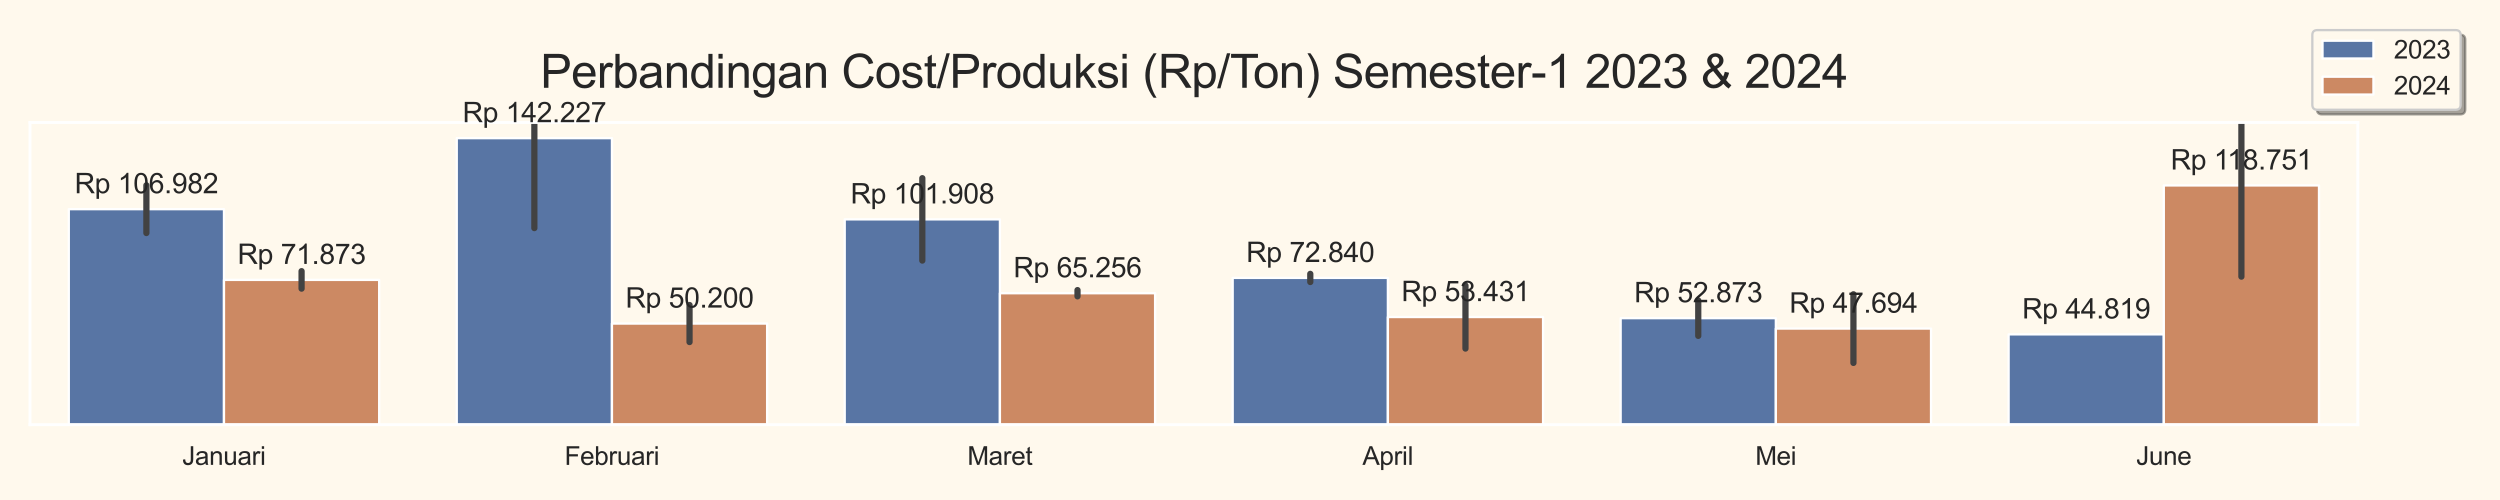 <?xml version="1.0" encoding="utf-8" standalone="no"?>
<!DOCTYPE svg PUBLIC "-//W3C//DTD SVG 1.1//EN"
  "http://www.w3.org/Graphics/SVG/1.1/DTD/svg11.dtd">
<svg xmlns:xlink="http://www.w3.org/1999/xlink" width="1080pt" height="216pt" viewBox="0 0 1080 216" xmlns="http://www.w3.org/2000/svg" version="1.1">
 <defs>
  <style type="text/css">*{stroke-linejoin: round; stroke-linecap: butt}</style>
 </defs>
 <g id="figure_1">
  <g id="patch_1">
   <path d="M 0 216 
L 1080 216 
L 1080 0 
L 0 0 
z
" style="fill: #fff9ed"/>
  </g>
  <g id="axes_1">
   <g id="patch_2">
    <path d="M 12.96 183.46 
L 1018.565 183.46 
L 1018.565 52.92 
L 12.96 52.92 
z
" style="fill: #fff9ed"/>
   </g>
   <g id="matplotlib.axis_1">
    <g id="xtick_1">
     <g id="text_1">
      <!-- Januari -->
      <g style="fill: #262626" transform="translate(78.723 200.834) scale(0.11 -0.11)">
       <defs>
        <path id="ArialMT-4a" d="M 184 1300 
L 731 1375 
Q 753 850 928 656 
Q 1103 463 1413 463 
Q 1641 463 1806 567 
Q 1972 672 2034 851 
Q 2097 1031 2097 1425 
L 2097 4581 
L 2703 4581 
L 2703 1459 
Q 2703 884 2564 568 
Q 2425 253 2123 87 
Q 1822 -78 1416 -78 
Q 813 -78 492 269 
Q 172 616 184 1300 
z
" transform="scale(0.016)"/>
        <path id="ArialMT-61" d="M 2588 409 
Q 2275 144 1986 34 
Q 1697 -75 1366 -75 
Q 819 -75 525 192 
Q 231 459 231 875 
Q 231 1119 342 1320 
Q 453 1522 633 1644 
Q 813 1766 1038 1828 
Q 1203 1872 1538 1913 
Q 2219 1994 2541 2106 
Q 2544 2222 2544 2253 
Q 2544 2597 2384 2738 
Q 2169 2928 1744 2928 
Q 1347 2928 1158 2789 
Q 969 2650 878 2297 
L 328 2372 
Q 403 2725 575 2942 
Q 747 3159 1072 3276 
Q 1397 3394 1825 3394 
Q 2250 3394 2515 3294 
Q 2781 3194 2906 3042 
Q 3031 2891 3081 2659 
Q 3109 2516 3109 2141 
L 3109 1391 
Q 3109 606 3145 398 
Q 3181 191 3288 0 
L 2700 0 
Q 2613 175 2588 409 
z
M 2541 1666 
Q 2234 1541 1622 1453 
Q 1275 1403 1131 1340 
Q 988 1278 909 1158 
Q 831 1038 831 891 
Q 831 666 1001 516 
Q 1172 366 1500 366 
Q 1825 366 2078 508 
Q 2331 650 2450 897 
Q 2541 1088 2541 1459 
L 2541 1666 
z
" transform="scale(0.016)"/>
        <path id="ArialMT-6e" d="M 422 0 
L 422 3319 
L 928 3319 
L 928 2847 
Q 1294 3394 1984 3394 
Q 2284 3394 2536 3286 
Q 2788 3178 2913 3003 
Q 3038 2828 3088 2588 
Q 3119 2431 3119 2041 
L 3119 0 
L 2556 0 
L 2556 2019 
Q 2556 2363 2490 2533 
Q 2425 2703 2258 2804 
Q 2091 2906 1866 2906 
Q 1506 2906 1245 2678 
Q 984 2450 984 1813 
L 984 0 
L 422 0 
z
" transform="scale(0.016)"/>
        <path id="ArialMT-75" d="M 2597 0 
L 2597 488 
Q 2209 -75 1544 -75 
Q 1250 -75 995 37 
Q 741 150 617 320 
Q 494 491 444 738 
Q 409 903 409 1263 
L 409 3319 
L 972 3319 
L 972 1478 
Q 972 1038 1006 884 
Q 1059 663 1231 536 
Q 1403 409 1656 409 
Q 1909 409 2131 539 
Q 2353 669 2445 892 
Q 2538 1116 2538 1541 
L 2538 3319 
L 3100 3319 
L 3100 0 
L 2597 0 
z
" transform="scale(0.016)"/>
        <path id="ArialMT-72" d="M 416 0 
L 416 3319 
L 922 3319 
L 922 2816 
Q 1116 3169 1280 3281 
Q 1444 3394 1641 3394 
Q 1925 3394 2219 3213 
L 2025 2691 
Q 1819 2813 1613 2813 
Q 1428 2813 1281 2702 
Q 1134 2591 1072 2394 
Q 978 2094 978 1738 
L 978 0 
L 416 0 
z
" transform="scale(0.016)"/>
        <path id="ArialMT-69" d="M 425 3934 
L 425 4581 
L 988 4581 
L 988 3934 
L 425 3934 
z
M 425 0 
L 425 3319 
L 988 3319 
L 988 0 
L 425 0 
z
" transform="scale(0.016)"/>
       </defs>
       <use xlink:href="#ArialMT-4a"/>
       <use xlink:href="#ArialMT-61" x="50"/>
       <use xlink:href="#ArialMT-6e" x="105.615"/>
       <use xlink:href="#ArialMT-75" x="161.23"/>
       <use xlink:href="#ArialMT-61" x="216.846"/>
       <use xlink:href="#ArialMT-72" x="272.461"/>
       <use xlink:href="#ArialMT-69" x="305.762"/>
      </g>
     </g>
    </g>
    <g id="xtick_2">
     <g id="text_2">
      <!-- Februari -->
      <g style="fill: #262626" transform="translate(243.883 200.834) scale(0.11 -0.11)">
       <defs>
        <path id="ArialMT-46" d="M 525 0 
L 525 4581 
L 3616 4581 
L 3616 4041 
L 1131 4041 
L 1131 2622 
L 3281 2622 
L 3281 2081 
L 1131 2081 
L 1131 0 
L 525 0 
z
" transform="scale(0.016)"/>
        <path id="ArialMT-65" d="M 2694 1069 
L 3275 997 
Q 3138 488 2766 206 
Q 2394 -75 1816 -75 
Q 1088 -75 661 373 
Q 234 822 234 1631 
Q 234 2469 665 2931 
Q 1097 3394 1784 3394 
Q 2450 3394 2872 2941 
Q 3294 2488 3294 1666 
Q 3294 1616 3291 1516 
L 816 1516 
Q 847 969 1125 678 
Q 1403 388 1819 388 
Q 2128 388 2347 550 
Q 2566 713 2694 1069 
z
M 847 1978 
L 2700 1978 
Q 2663 2397 2488 2606 
Q 2219 2931 1791 2931 
Q 1403 2931 1139 2672 
Q 875 2413 847 1978 
z
" transform="scale(0.016)"/>
        <path id="ArialMT-62" d="M 941 0 
L 419 0 
L 419 4581 
L 981 4581 
L 981 2947 
Q 1338 3394 1891 3394 
Q 2197 3394 2470 3270 
Q 2744 3147 2920 2923 
Q 3097 2700 3197 2384 
Q 3297 2069 3297 1709 
Q 3297 856 2875 390 
Q 2453 -75 1863 -75 
Q 1275 -75 941 416 
L 941 0 
z
M 934 1684 
Q 934 1088 1097 822 
Q 1363 388 1816 388 
Q 2184 388 2453 708 
Q 2722 1028 2722 1663 
Q 2722 2313 2464 2622 
Q 2206 2931 1841 2931 
Q 1472 2931 1203 2611 
Q 934 2291 934 1684 
z
" transform="scale(0.016)"/>
       </defs>
       <use xlink:href="#ArialMT-46"/>
       <use xlink:href="#ArialMT-65" x="61.084"/>
       <use xlink:href="#ArialMT-62" x="116.699"/>
       <use xlink:href="#ArialMT-72" x="172.314"/>
       <use xlink:href="#ArialMT-75" x="205.615"/>
       <use xlink:href="#ArialMT-61" x="261.23"/>
       <use xlink:href="#ArialMT-72" x="316.846"/>
       <use xlink:href="#ArialMT-69" x="350.146"/>
      </g>
     </g>
    </g>
    <g id="xtick_3">
     <g id="text_3">
      <!-- Maret -->
      <g style="fill: #262626" transform="translate(417.904 200.834) scale(0.11 -0.11)">
       <defs>
        <path id="ArialMT-4d" d="M 475 0 
L 475 4581 
L 1388 4581 
L 2472 1338 
Q 2622 884 2691 659 
Q 2769 909 2934 1394 
L 4031 4581 
L 4847 4581 
L 4847 0 
L 4263 0 
L 4263 3834 
L 2931 0 
L 2384 0 
L 1059 3900 
L 1059 0 
L 475 0 
z
" transform="scale(0.016)"/>
        <path id="ArialMT-74" d="M 1650 503 
L 1731 6 
Q 1494 -44 1306 -44 
Q 1000 -44 831 53 
Q 663 150 594 308 
Q 525 466 525 972 
L 525 2881 
L 113 2881 
L 113 3319 
L 525 3319 
L 525 4141 
L 1084 4478 
L 1084 3319 
L 1650 3319 
L 1650 2881 
L 1084 2881 
L 1084 941 
Q 1084 700 1114 631 
Q 1144 563 1211 522 
Q 1278 481 1403 481 
Q 1497 481 1650 503 
z
" transform="scale(0.016)"/>
       </defs>
       <use xlink:href="#ArialMT-4d"/>
       <use xlink:href="#ArialMT-61" x="83.301"/>
       <use xlink:href="#ArialMT-72" x="138.916"/>
       <use xlink:href="#ArialMT-65" x="172.217"/>
       <use xlink:href="#ArialMT-74" x="227.832"/>
      </g>
     </g>
    </g>
    <g id="xtick_4">
     <g id="text_4">
      <!-- April -->
      <g style="fill: #262626" transform="translate(588.56 200.834) scale(0.11 -0.11)">
       <defs>
        <path id="ArialMT-41" d="M -9 0 
L 1750 4581 
L 2403 4581 
L 4278 0 
L 3588 0 
L 3053 1388 
L 1138 1388 
L 634 0 
L -9 0 
z
M 1313 1881 
L 2866 1881 
L 2388 3150 
Q 2169 3728 2063 4100 
Q 1975 3659 1816 3225 
L 1313 1881 
z
" transform="scale(0.016)"/>
        <path id="ArialMT-70" d="M 422 -1272 
L 422 3319 
L 934 3319 
L 934 2888 
Q 1116 3141 1344 3267 
Q 1572 3394 1897 3394 
Q 2322 3394 2647 3175 
Q 2972 2956 3137 2557 
Q 3303 2159 3303 1684 
Q 3303 1175 3120 767 
Q 2938 359 2589 142 
Q 2241 -75 1856 -75 
Q 1575 -75 1351 44 
Q 1128 163 984 344 
L 984 -1272 
L 422 -1272 
z
M 931 1641 
Q 931 1000 1190 694 
Q 1450 388 1819 388 
Q 2194 388 2461 705 
Q 2728 1022 2728 1688 
Q 2728 2322 2467 2637 
Q 2206 2953 1844 2953 
Q 1484 2953 1207 2617 
Q 931 2281 931 1641 
z
" transform="scale(0.016)"/>
        <path id="ArialMT-6c" d="M 409 0 
L 409 4581 
L 972 4581 
L 972 0 
L 409 0 
z
" transform="scale(0.016)"/>
       </defs>
       <use xlink:href="#ArialMT-41"/>
       <use xlink:href="#ArialMT-70" x="66.699"/>
       <use xlink:href="#ArialMT-72" x="122.314"/>
       <use xlink:href="#ArialMT-69" x="155.615"/>
       <use xlink:href="#ArialMT-6c" x="177.832"/>
      </g>
     </g>
    </g>
    <g id="xtick_5">
     <g id="text_5">
      <!-- Mei -->
      <g style="fill: #262626" transform="translate(758.302 200.834) scale(0.11 -0.11)">
       <use xlink:href="#ArialMT-4d"/>
       <use xlink:href="#ArialMT-65" x="83.301"/>
       <use xlink:href="#ArialMT-69" x="138.916"/>
      </g>
     </g>
    </g>
    <g id="xtick_6">
     <g id="text_6">
      <!-- June -->
      <g style="fill: #262626" transform="translate(922.839 200.834) scale(0.11 -0.11)">
       <use xlink:href="#ArialMT-4a"/>
       <use xlink:href="#ArialMT-75" x="50"/>
       <use xlink:href="#ArialMT-6e" x="105.615"/>
       <use xlink:href="#ArialMT-65" x="161.23"/>
      </g>
     </g>
    </g>
   </g>
   <g id="matplotlib.axis_2"/>
   <g id="patch_3">
    <path d="M 29.72 183.46 
L 96.76 183.46 
L 96.76 90.357 
L 29.72 90.357 
z
" clip-path="url(#p690dce326d)" style="fill: #5875a4; stroke: #ffffff; stroke-linejoin: miter"/>
   </g>
   <g id="patch_4">
    <path d="M 197.321 183.46 
L 264.361 183.46 
L 264.361 59.684 
L 197.321 59.684 
z
" clip-path="url(#p690dce326d)" style="fill: #5875a4; stroke: #ffffff; stroke-linejoin: miter"/>
   </g>
   <g id="patch_5">
    <path d="M 364.922 183.46 
L 431.962 183.46 
L 431.962 94.773 
L 364.922 94.773 
z
" clip-path="url(#p690dce326d)" style="fill: #5875a4; stroke: #ffffff; stroke-linejoin: miter"/>
   </g>
   <g id="patch_6">
    <path d="M 532.523 183.46 
L 599.563 183.46 
L 599.563 120.069 
L 532.523 120.069 
z
" clip-path="url(#p690dce326d)" style="fill: #5875a4; stroke: #ffffff; stroke-linejoin: miter"/>
   </g>
   <g id="patch_7">
    <path d="M 700.123 183.46 
L 767.164 183.46 
L 767.164 137.446 
L 700.123 137.446 
z
" clip-path="url(#p690dce326d)" style="fill: #5875a4; stroke: #ffffff; stroke-linejoin: miter"/>
   </g>
   <g id="patch_8">
    <path d="M 867.724 183.46 
L 934.765 183.46 
L 934.765 144.455 
L 867.724 144.455 
z
" clip-path="url(#p690dce326d)" style="fill: #5875a4; stroke: #ffffff; stroke-linejoin: miter"/>
   </g>
   <g id="patch_9">
    <path d="M 96.76 183.46 
L 163.801 183.46 
L 163.801 120.911 
L 96.76 120.911 
z
" clip-path="url(#p690dce326d)" style="fill: #cc8963; stroke: #ffffff; stroke-linejoin: miter"/>
   </g>
   <g id="patch_10">
    <path d="M 264.361 183.46 
L 331.402 183.46 
L 331.402 139.772 
L 264.361 139.772 
z
" clip-path="url(#p690dce326d)" style="fill: #cc8963; stroke: #ffffff; stroke-linejoin: miter"/>
   </g>
   <g id="patch_11">
    <path d="M 431.962 183.46 
L 499.002 183.46 
L 499.002 126.67 
L 431.962 126.67 
z
" clip-path="url(#p690dce326d)" style="fill: #cc8963; stroke: #ffffff; stroke-linejoin: miter"/>
   </g>
   <g id="patch_12">
    <path d="M 599.563 183.46 
L 666.603 183.46 
L 666.603 136.96 
L 599.563 136.96 
z
" clip-path="url(#p690dce326d)" style="fill: #cc8963; stroke: #ffffff; stroke-linejoin: miter"/>
   </g>
   <g id="patch_13">
    <path d="M 767.164 183.46 
L 834.204 183.46 
L 834.204 141.953 
L 767.164 141.953 
z
" clip-path="url(#p690dce326d)" style="fill: #cc8963; stroke: #ffffff; stroke-linejoin: miter"/>
   </g>
   <g id="patch_14">
    <path d="M 934.765 183.46 
L 1001.805 183.46 
L 1001.805 80.115 
L 934.765 80.115 
z
" clip-path="url(#p690dce326d)" style="fill: #cc8963; stroke: #ffffff; stroke-linejoin: miter"/>
   </g>
   <g id="line2d_1">
    <path d="M 63.24 100.666 
L 63.24 80.047 
" clip-path="url(#p690dce326d)" style="fill: none; stroke: #424242; stroke-width: 2.7; stroke-linecap: round"/>
   </g>
   <g id="line2d_2">
    <path d="M 230.841 98.538 
L 230.841 20.83 
" clip-path="url(#p690dce326d)" style="fill: none; stroke: #424242; stroke-width: 2.7; stroke-linecap: round"/>
   </g>
   <g id="line2d_3">
    <path d="M 398.442 112.57 
L 398.442 76.975 
" clip-path="url(#p690dce326d)" style="fill: none; stroke: #424242; stroke-width: 2.7; stroke-linecap: round"/>
   </g>
   <g id="line2d_4">
    <path d="M 566.043 121.829 
L 566.043 118.309 
" clip-path="url(#p690dce326d)" style="fill: none; stroke: #424242; stroke-width: 2.7; stroke-linecap: round"/>
   </g>
   <g id="line2d_5">
    <path d="M 733.644 145.095 
L 733.644 129.797 
" clip-path="url(#p690dce326d)" style="fill: none; stroke: #424242; stroke-width: 2.7; stroke-linecap: round"/>
   </g>
   <g id="line2d_6">
    <path clip-path="url(#p690dce326d)" style="fill: none; stroke: #424242; stroke-width: 2.7; stroke-linecap: round"/>
   </g>
   <g id="line2d_7">
    <path d="M 130.281 124.688 
L 130.281 117.134 
" clip-path="url(#p690dce326d)" style="fill: none; stroke: #424242; stroke-width: 2.7; stroke-linecap: round"/>
   </g>
   <g id="line2d_8">
    <path d="M 297.881 147.77 
L 297.881 131.774 
" clip-path="url(#p690dce326d)" style="fill: none; stroke: #424242; stroke-width: 2.7; stroke-linecap: round"/>
   </g>
   <g id="line2d_9">
    <path d="M 465.482 128.016 
L 465.482 125.323 
" clip-path="url(#p690dce326d)" style="fill: none; stroke: #424242; stroke-width: 2.7; stroke-linecap: round"/>
   </g>
   <g id="line2d_10">
    <path d="M 633.083 150.579 
L 633.083 123.341 
" clip-path="url(#p690dce326d)" style="fill: none; stroke: #424242; stroke-width: 2.7; stroke-linecap: round"/>
   </g>
   <g id="line2d_11">
    <path d="M 800.684 156.78 
L 800.684 127.125 
" clip-path="url(#p690dce326d)" style="fill: none; stroke: #424242; stroke-width: 2.7; stroke-linecap: round"/>
   </g>
   <g id="line2d_12">
    <path d="M 968.285 119.508 
L 968.285 40.722 
" clip-path="url(#p690dce326d)" style="fill: none; stroke: #424242; stroke-width: 2.7; stroke-linecap: round"/>
   </g>
   <g id="patch_15">
    <path d="M 12.96 183.46 
L 12.96 52.92 
" style="fill: none; stroke: #ffffff; stroke-width: 1.25; stroke-linejoin: miter; stroke-linecap: square"/>
   </g>
   <g id="patch_16">
    <path d="M 1018.565 183.46 
L 1018.565 52.92 
" style="fill: none; stroke: #ffffff; stroke-width: 1.25; stroke-linejoin: miter; stroke-linecap: square"/>
   </g>
   <g id="patch_17">
    <path d="M 12.96 183.46 
L 1018.565 183.46 
" style="fill: none; stroke: #ffffff; stroke-width: 1.25; stroke-linejoin: miter; stroke-linecap: square"/>
   </g>
   <g id="patch_18">
    <path d="M 12.96 52.92 
L 1018.565 52.92 
" style="fill: none; stroke: #ffffff; stroke-width: 1.25; stroke-linejoin: miter; stroke-linecap: square"/>
   </g>
   <g id="text_7">
    <!-- Rp 106.982 -->
    <g style="fill: #262626" transform="translate(32.217 83.477) scale(0.12 -0.12)">
     <defs>
      <path id="ArialMT-52" d="M 503 0 
L 503 4581 
L 2534 4581 
Q 3147 4581 3465 4457 
Q 3784 4334 3975 4021 
Q 4166 3709 4166 3331 
Q 4166 2844 3850 2509 
Q 3534 2175 2875 2084 
Q 3116 1969 3241 1856 
Q 3506 1613 3744 1247 
L 4541 0 
L 3778 0 
L 3172 953 
Q 2906 1366 2734 1584 
Q 2563 1803 2427 1890 
Q 2291 1978 2150 2013 
Q 2047 2034 1813 2034 
L 1109 2034 
L 1109 0 
L 503 0 
z
M 1109 2559 
L 2413 2559 
Q 2828 2559 3062 2645 
Q 3297 2731 3419 2920 
Q 3541 3109 3541 3331 
Q 3541 3656 3305 3865 
Q 3069 4075 2559 4075 
L 1109 4075 
L 1109 2559 
z
" transform="scale(0.016)"/>
      <path id="ArialMT-20" transform="scale(0.016)"/>
      <path id="ArialMT-31" d="M 2384 0 
L 1822 0 
L 1822 3584 
Q 1619 3391 1289 3197 
Q 959 3003 697 2906 
L 697 3450 
Q 1169 3672 1522 3987 
Q 1875 4303 2022 4600 
L 2384 4600 
L 2384 0 
z
" transform="scale(0.016)"/>
      <path id="ArialMT-30" d="M 266 2259 
Q 266 3072 433 3567 
Q 600 4063 929 4331 
Q 1259 4600 1759 4600 
Q 2128 4600 2406 4451 
Q 2684 4303 2865 4023 
Q 3047 3744 3150 3342 
Q 3253 2941 3253 2259 
Q 3253 1453 3087 958 
Q 2922 463 2592 192 
Q 2263 -78 1759 -78 
Q 1097 -78 719 397 
Q 266 969 266 2259 
z
M 844 2259 
Q 844 1131 1108 757 
Q 1372 384 1759 384 
Q 2147 384 2411 759 
Q 2675 1134 2675 2259 
Q 2675 3391 2411 3762 
Q 2147 4134 1753 4134 
Q 1366 4134 1134 3806 
Q 844 3388 844 2259 
z
" transform="scale(0.016)"/>
      <path id="ArialMT-36" d="M 3184 3459 
L 2625 3416 
Q 2550 3747 2413 3897 
Q 2184 4138 1850 4138 
Q 1581 4138 1378 3988 
Q 1113 3794 959 3422 
Q 806 3050 800 2363 
Q 1003 2672 1297 2822 
Q 1591 2972 1913 2972 
Q 2475 2972 2870 2558 
Q 3266 2144 3266 1488 
Q 3266 1056 3080 686 
Q 2894 316 2569 119 
Q 2244 -78 1831 -78 
Q 1128 -78 684 439 
Q 241 956 241 2144 
Q 241 3472 731 4075 
Q 1159 4600 1884 4600 
Q 2425 4600 2770 4297 
Q 3116 3994 3184 3459 
z
M 888 1484 
Q 888 1194 1011 928 
Q 1134 663 1356 523 
Q 1578 384 1822 384 
Q 2178 384 2434 671 
Q 2691 959 2691 1453 
Q 2691 1928 2437 2201 
Q 2184 2475 1800 2475 
Q 1419 2475 1153 2201 
Q 888 1928 888 1484 
z
" transform="scale(0.016)"/>
      <path id="ArialMT-2e" d="M 581 0 
L 581 641 
L 1222 641 
L 1222 0 
L 581 0 
z
" transform="scale(0.016)"/>
      <path id="ArialMT-39" d="M 350 1059 
L 891 1109 
Q 959 728 1153 556 
Q 1347 384 1650 384 
Q 1909 384 2104 503 
Q 2300 622 2425 820 
Q 2550 1019 2634 1356 
Q 2719 1694 2719 2044 
Q 2719 2081 2716 2156 
Q 2547 1888 2255 1720 
Q 1963 1553 1622 1553 
Q 1053 1553 659 1965 
Q 266 2378 266 3053 
Q 266 3750 677 4175 
Q 1088 4600 1706 4600 
Q 2153 4600 2523 4359 
Q 2894 4119 3086 3673 
Q 3278 3228 3278 2384 
Q 3278 1506 3087 986 
Q 2897 466 2520 194 
Q 2144 -78 1638 -78 
Q 1100 -78 759 220 
Q 419 519 350 1059 
z
M 2653 3081 
Q 2653 3566 2395 3850 
Q 2138 4134 1775 4134 
Q 1400 4134 1122 3828 
Q 844 3522 844 3034 
Q 844 2597 1108 2323 
Q 1372 2050 1759 2050 
Q 2150 2050 2401 2323 
Q 2653 2597 2653 3081 
z
" transform="scale(0.016)"/>
      <path id="ArialMT-38" d="M 1131 2484 
Q 781 2613 612 2850 
Q 444 3088 444 3419 
Q 444 3919 803 4259 
Q 1163 4600 1759 4600 
Q 2359 4600 2725 4251 
Q 3091 3903 3091 3403 
Q 3091 3084 2923 2848 
Q 2756 2613 2416 2484 
Q 2838 2347 3058 2040 
Q 3278 1734 3278 1309 
Q 3278 722 2862 322 
Q 2447 -78 1769 -78 
Q 1091 -78 675 323 
Q 259 725 259 1325 
Q 259 1772 486 2073 
Q 713 2375 1131 2484 
z
M 1019 3438 
Q 1019 3113 1228 2906 
Q 1438 2700 1772 2700 
Q 2097 2700 2305 2904 
Q 2513 3109 2513 3406 
Q 2513 3716 2298 3927 
Q 2084 4138 1766 4138 
Q 1444 4138 1231 3931 
Q 1019 3725 1019 3438 
z
M 838 1322 
Q 838 1081 952 856 
Q 1066 631 1291 507 
Q 1516 384 1775 384 
Q 2178 384 2440 643 
Q 2703 903 2703 1303 
Q 2703 1709 2433 1975 
Q 2163 2241 1756 2241 
Q 1359 2241 1098 1978 
Q 838 1716 838 1322 
z
" transform="scale(0.016)"/>
      <path id="ArialMT-32" d="M 3222 541 
L 3222 0 
L 194 0 
Q 188 203 259 391 
Q 375 700 629 1000 
Q 884 1300 1366 1694 
Q 2113 2306 2375 2664 
Q 2638 3022 2638 3341 
Q 2638 3675 2398 3904 
Q 2159 4134 1775 4134 
Q 1369 4134 1125 3890 
Q 881 3647 878 3216 
L 300 3275 
Q 359 3922 746 4261 
Q 1134 4600 1788 4600 
Q 2447 4600 2831 4234 
Q 3216 3869 3216 3328 
Q 3216 3053 3103 2787 
Q 2991 2522 2730 2228 
Q 2469 1934 1863 1422 
Q 1356 997 1212 845 
Q 1069 694 975 541 
L 3222 541 
z
" transform="scale(0.016)"/>
     </defs>
     <use xlink:href="#ArialMT-52"/>
     <use xlink:href="#ArialMT-70" x="72.217"/>
     <use xlink:href="#ArialMT-20" x="127.832"/>
     <use xlink:href="#ArialMT-31" x="155.615"/>
     <use xlink:href="#ArialMT-30" x="211.23"/>
     <use xlink:href="#ArialMT-36" x="266.846"/>
     <use xlink:href="#ArialMT-2e" x="322.461"/>
     <use xlink:href="#ArialMT-39" x="350.244"/>
     <use xlink:href="#ArialMT-38" x="405.859"/>
     <use xlink:href="#ArialMT-32" x="461.475"/>
    </g>
   </g>
   <g id="text_8">
    <!-- Rp 142.227 -->
    <g style="fill: #262626" transform="translate(199.818 52.804) scale(0.12 -0.12)">
     <defs>
      <path id="ArialMT-34" d="M 2069 0 
L 2069 1097 
L 81 1097 
L 81 1613 
L 2172 4581 
L 2631 4581 
L 2631 1613 
L 3250 1613 
L 3250 1097 
L 2631 1097 
L 2631 0 
L 2069 0 
z
M 2069 1613 
L 2069 3678 
L 634 1613 
L 2069 1613 
z
" transform="scale(0.016)"/>
      <path id="ArialMT-37" d="M 303 3981 
L 303 4522 
L 3269 4522 
L 3269 4084 
Q 2831 3619 2401 2847 
Q 1972 2075 1738 1259 
Q 1569 684 1522 0 
L 944 0 
Q 953 541 1156 1306 
Q 1359 2072 1739 2783 
Q 2119 3494 2547 3981 
L 303 3981 
z
" transform="scale(0.016)"/>
     </defs>
     <use xlink:href="#ArialMT-52"/>
     <use xlink:href="#ArialMT-70" x="72.217"/>
     <use xlink:href="#ArialMT-20" x="127.832"/>
     <use xlink:href="#ArialMT-31" x="155.615"/>
     <use xlink:href="#ArialMT-34" x="211.23"/>
     <use xlink:href="#ArialMT-32" x="266.846"/>
     <use xlink:href="#ArialMT-2e" x="322.461"/>
     <use xlink:href="#ArialMT-32" x="350.244"/>
     <use xlink:href="#ArialMT-32" x="405.859"/>
     <use xlink:href="#ArialMT-37" x="461.475"/>
    </g>
   </g>
   <g id="text_9">
    <!-- Rp 101.908 -->
    <g style="fill: #262626" transform="translate(367.419 87.893) scale(0.12 -0.12)">
     <use xlink:href="#ArialMT-52"/>
     <use xlink:href="#ArialMT-70" x="72.217"/>
     <use xlink:href="#ArialMT-20" x="127.832"/>
     <use xlink:href="#ArialMT-31" x="155.615"/>
     <use xlink:href="#ArialMT-30" x="211.23"/>
     <use xlink:href="#ArialMT-31" x="266.846"/>
     <use xlink:href="#ArialMT-2e" x="322.461"/>
     <use xlink:href="#ArialMT-39" x="350.244"/>
     <use xlink:href="#ArialMT-30" x="405.859"/>
     <use xlink:href="#ArialMT-38" x="461.475"/>
    </g>
   </g>
   <g id="text_10">
    <!-- Rp 72.840 -->
    <g style="fill: #262626" transform="translate(538.356 113.189) scale(0.12 -0.12)">
     <use xlink:href="#ArialMT-52"/>
     <use xlink:href="#ArialMT-70" x="72.217"/>
     <use xlink:href="#ArialMT-20" x="127.832"/>
     <use xlink:href="#ArialMT-37" x="155.615"/>
     <use xlink:href="#ArialMT-32" x="211.23"/>
     <use xlink:href="#ArialMT-2e" x="266.846"/>
     <use xlink:href="#ArialMT-38" x="294.629"/>
     <use xlink:href="#ArialMT-34" x="350.244"/>
     <use xlink:href="#ArialMT-30" x="405.859"/>
    </g>
   </g>
   <g id="text_11">
    <!-- Rp 52.873 -->
    <g style="fill: #262626" transform="translate(705.957 130.566) scale(0.12 -0.12)">
     <defs>
      <path id="ArialMT-35" d="M 266 1200 
L 856 1250 
Q 922 819 1161 601 
Q 1400 384 1738 384 
Q 2144 384 2425 690 
Q 2706 997 2706 1503 
Q 2706 1984 2436 2262 
Q 2166 2541 1728 2541 
Q 1456 2541 1237 2417 
Q 1019 2294 894 2097 
L 366 2166 
L 809 4519 
L 3088 4519 
L 3088 3981 
L 1259 3981 
L 1013 2750 
Q 1425 3038 1878 3038 
Q 2478 3038 2890 2622 
Q 3303 2206 3303 1553 
Q 3303 931 2941 478 
Q 2500 -78 1738 -78 
Q 1113 -78 717 272 
Q 322 622 266 1200 
z
" transform="scale(0.016)"/>
      <path id="ArialMT-33" d="M 269 1209 
L 831 1284 
Q 928 806 1161 595 
Q 1394 384 1728 384 
Q 2125 384 2398 659 
Q 2672 934 2672 1341 
Q 2672 1728 2419 1979 
Q 2166 2231 1775 2231 
Q 1616 2231 1378 2169 
L 1441 2663 
Q 1497 2656 1531 2656 
Q 1891 2656 2178 2843 
Q 2466 3031 2466 3422 
Q 2466 3731 2256 3934 
Q 2047 4138 1716 4138 
Q 1388 4138 1169 3931 
Q 950 3725 888 3313 
L 325 3413 
Q 428 3978 793 4289 
Q 1159 4600 1703 4600 
Q 2078 4600 2393 4439 
Q 2709 4278 2876 4000 
Q 3044 3722 3044 3409 
Q 3044 3113 2884 2869 
Q 2725 2625 2413 2481 
Q 2819 2388 3044 2092 
Q 3269 1797 3269 1353 
Q 3269 753 2831 336 
Q 2394 -81 1725 -81 
Q 1122 -81 723 278 
Q 325 638 269 1209 
z
" transform="scale(0.016)"/>
     </defs>
     <use xlink:href="#ArialMT-52"/>
     <use xlink:href="#ArialMT-70" x="72.217"/>
     <use xlink:href="#ArialMT-20" x="127.832"/>
     <use xlink:href="#ArialMT-35" x="155.615"/>
     <use xlink:href="#ArialMT-32" x="211.23"/>
     <use xlink:href="#ArialMT-2e" x="266.846"/>
     <use xlink:href="#ArialMT-38" x="294.629"/>
     <use xlink:href="#ArialMT-37" x="350.244"/>
     <use xlink:href="#ArialMT-33" x="405.859"/>
    </g>
   </g>
   <g id="text_12">
    <!-- Rp 44.819 -->
    <g style="fill: #262626" transform="translate(873.558 137.575) scale(0.12 -0.12)">
     <use xlink:href="#ArialMT-52"/>
     <use xlink:href="#ArialMT-70" x="72.217"/>
     <use xlink:href="#ArialMT-20" x="127.832"/>
     <use xlink:href="#ArialMT-34" x="155.615"/>
     <use xlink:href="#ArialMT-34" x="211.23"/>
     <use xlink:href="#ArialMT-2e" x="266.846"/>
     <use xlink:href="#ArialMT-38" x="294.629"/>
     <use xlink:href="#ArialMT-31" x="350.244"/>
     <use xlink:href="#ArialMT-39" x="405.859"/>
    </g>
   </g>
   <g id="text_13">
    <!-- Rp 71.873 -->
    <g style="fill: #262626" transform="translate(102.594 114.031) scale(0.12 -0.12)">
     <use xlink:href="#ArialMT-52"/>
     <use xlink:href="#ArialMT-70" x="72.217"/>
     <use xlink:href="#ArialMT-20" x="127.832"/>
     <use xlink:href="#ArialMT-37" x="155.615"/>
     <use xlink:href="#ArialMT-31" x="211.23"/>
     <use xlink:href="#ArialMT-2e" x="266.846"/>
     <use xlink:href="#ArialMT-38" x="294.629"/>
     <use xlink:href="#ArialMT-37" x="350.244"/>
     <use xlink:href="#ArialMT-33" x="405.859"/>
    </g>
   </g>
   <g id="text_14">
    <!-- Rp 50.200 -->
    <g style="fill: #262626" transform="translate(270.195 132.892) scale(0.12 -0.12)">
     <use xlink:href="#ArialMT-52"/>
     <use xlink:href="#ArialMT-70" x="72.217"/>
     <use xlink:href="#ArialMT-20" x="127.832"/>
     <use xlink:href="#ArialMT-35" x="155.615"/>
     <use xlink:href="#ArialMT-30" x="211.23"/>
     <use xlink:href="#ArialMT-2e" x="266.846"/>
     <use xlink:href="#ArialMT-32" x="294.629"/>
     <use xlink:href="#ArialMT-30" x="350.244"/>
     <use xlink:href="#ArialMT-30" x="405.859"/>
    </g>
   </g>
   <g id="text_15">
    <!-- Rp 65.256 -->
    <g style="fill: #262626" transform="translate(437.796 119.79) scale(0.12 -0.12)">
     <use xlink:href="#ArialMT-52"/>
     <use xlink:href="#ArialMT-70" x="72.217"/>
     <use xlink:href="#ArialMT-20" x="127.832"/>
     <use xlink:href="#ArialMT-36" x="155.615"/>
     <use xlink:href="#ArialMT-35" x="211.23"/>
     <use xlink:href="#ArialMT-2e" x="266.846"/>
     <use xlink:href="#ArialMT-32" x="294.629"/>
     <use xlink:href="#ArialMT-35" x="350.244"/>
     <use xlink:href="#ArialMT-36" x="405.859"/>
    </g>
   </g>
   <g id="text_16">
    <!-- Rp 53.431 -->
    <g style="fill: #262626" transform="translate(605.397 130.08) scale(0.12 -0.12)">
     <use xlink:href="#ArialMT-52"/>
     <use xlink:href="#ArialMT-70" x="72.217"/>
     <use xlink:href="#ArialMT-20" x="127.832"/>
     <use xlink:href="#ArialMT-35" x="155.615"/>
     <use xlink:href="#ArialMT-33" x="211.23"/>
     <use xlink:href="#ArialMT-2e" x="266.846"/>
     <use xlink:href="#ArialMT-34" x="294.629"/>
     <use xlink:href="#ArialMT-33" x="350.244"/>
     <use xlink:href="#ArialMT-31" x="405.859"/>
    </g>
   </g>
   <g id="text_17">
    <!-- Rp 47.694 -->
    <g style="fill: #262626" transform="translate(772.998 135.073) scale(0.12 -0.12)">
     <use xlink:href="#ArialMT-52"/>
     <use xlink:href="#ArialMT-70" x="72.217"/>
     <use xlink:href="#ArialMT-20" x="127.832"/>
     <use xlink:href="#ArialMT-34" x="155.615"/>
     <use xlink:href="#ArialMT-37" x="211.23"/>
     <use xlink:href="#ArialMT-2e" x="266.846"/>
     <use xlink:href="#ArialMT-36" x="294.629"/>
     <use xlink:href="#ArialMT-39" x="350.244"/>
     <use xlink:href="#ArialMT-34" x="405.859"/>
    </g>
   </g>
   <g id="text_18">
    <!-- Rp 118.751 -->
    <g style="fill: #262626" transform="translate(937.704 73.235) scale(0.12 -0.12)">
     <use xlink:href="#ArialMT-52"/>
     <use xlink:href="#ArialMT-70" x="72.217"/>
     <use xlink:href="#ArialMT-20" x="127.832"/>
     <use xlink:href="#ArialMT-31" x="155.615"/>
     <use xlink:href="#ArialMT-31" x="203.855"/>
     <use xlink:href="#ArialMT-38" x="259.471"/>
     <use xlink:href="#ArialMT-2e" x="315.086"/>
     <use xlink:href="#ArialMT-37" x="342.869"/>
     <use xlink:href="#ArialMT-35" x="398.484"/>
     <use xlink:href="#ArialMT-31" x="454.1"/>
    </g>
   </g>
   <g id="text_19">
    <!-- Perbandingan Cost/Produksi (Rp/Ton) Semester-1 2023 &amp; 2024 -->
    <g style="fill: #262626" transform="translate(233.403 37.92) scale(0.2 -0.2)">
     <defs>
      <path id="ArialMT-50" d="M 494 0 
L 494 4581 
L 2222 4581 
Q 2678 4581 2919 4538 
Q 3256 4481 3484 4323 
Q 3713 4166 3852 3881 
Q 3991 3597 3991 3256 
Q 3991 2672 3619 2267 
Q 3247 1863 2275 1863 
L 1100 1863 
L 1100 0 
L 494 0 
z
M 1100 2403 
L 2284 2403 
Q 2872 2403 3119 2622 
Q 3366 2841 3366 3238 
Q 3366 3525 3220 3729 
Q 3075 3934 2838 4000 
Q 2684 4041 2272 4041 
L 1100 4041 
L 1100 2403 
z
" transform="scale(0.016)"/>
      <path id="ArialMT-64" d="M 2575 0 
L 2575 419 
Q 2259 -75 1647 -75 
Q 1250 -75 917 144 
Q 584 363 401 755 
Q 219 1147 219 1656 
Q 219 2153 384 2558 
Q 550 2963 881 3178 
Q 1213 3394 1622 3394 
Q 1922 3394 2156 3267 
Q 2391 3141 2538 2938 
L 2538 4581 
L 3097 4581 
L 3097 0 
L 2575 0 
z
M 797 1656 
Q 797 1019 1065 703 
Q 1334 388 1700 388 
Q 2069 388 2326 689 
Q 2584 991 2584 1609 
Q 2584 2291 2321 2609 
Q 2059 2928 1675 2928 
Q 1300 2928 1048 2622 
Q 797 2316 797 1656 
z
" transform="scale(0.016)"/>
      <path id="ArialMT-67" d="M 319 -275 
L 866 -356 
Q 900 -609 1056 -725 
Q 1266 -881 1628 -881 
Q 2019 -881 2231 -725 
Q 2444 -569 2519 -288 
Q 2563 -116 2559 434 
Q 2191 0 1641 0 
Q 956 0 581 494 
Q 206 988 206 1678 
Q 206 2153 378 2554 
Q 550 2956 876 3175 
Q 1203 3394 1644 3394 
Q 2231 3394 2613 2919 
L 2613 3319 
L 3131 3319 
L 3131 450 
Q 3131 -325 2973 -648 
Q 2816 -972 2473 -1159 
Q 2131 -1347 1631 -1347 
Q 1038 -1347 672 -1080 
Q 306 -813 319 -275 
z
M 784 1719 
Q 784 1066 1043 766 
Q 1303 466 1694 466 
Q 2081 466 2343 764 
Q 2606 1063 2606 1700 
Q 2606 2309 2336 2618 
Q 2066 2928 1684 2928 
Q 1309 2928 1046 2623 
Q 784 2319 784 1719 
z
" transform="scale(0.016)"/>
      <path id="ArialMT-43" d="M 3763 1606 
L 4369 1453 
Q 4178 706 3683 314 
Q 3188 -78 2472 -78 
Q 1731 -78 1267 223 
Q 803 525 561 1097 
Q 319 1669 319 2325 
Q 319 3041 592 3573 
Q 866 4106 1370 4382 
Q 1875 4659 2481 4659 
Q 3169 4659 3637 4309 
Q 4106 3959 4291 3325 
L 3694 3184 
Q 3534 3684 3231 3912 
Q 2928 4141 2469 4141 
Q 1941 4141 1586 3887 
Q 1231 3634 1087 3207 
Q 944 2781 944 2328 
Q 944 1744 1114 1308 
Q 1284 872 1643 656 
Q 2003 441 2422 441 
Q 2931 441 3284 734 
Q 3638 1028 3763 1606 
z
" transform="scale(0.016)"/>
      <path id="ArialMT-6f" d="M 213 1659 
Q 213 2581 725 3025 
Q 1153 3394 1769 3394 
Q 2453 3394 2887 2945 
Q 3322 2497 3322 1706 
Q 3322 1066 3130 698 
Q 2938 331 2570 128 
Q 2203 -75 1769 -75 
Q 1072 -75 642 372 
Q 213 819 213 1659 
z
M 791 1659 
Q 791 1022 1069 705 
Q 1347 388 1769 388 
Q 2188 388 2466 706 
Q 2744 1025 2744 1678 
Q 2744 2294 2464 2611 
Q 2184 2928 1769 2928 
Q 1347 2928 1069 2612 
Q 791 2297 791 1659 
z
" transform="scale(0.016)"/>
      <path id="ArialMT-73" d="M 197 991 
L 753 1078 
Q 800 744 1014 566 
Q 1228 388 1613 388 
Q 2000 388 2187 545 
Q 2375 703 2375 916 
Q 2375 1106 2209 1216 
Q 2094 1291 1634 1406 
Q 1016 1563 777 1677 
Q 538 1791 414 1992 
Q 291 2194 291 2438 
Q 291 2659 392 2848 
Q 494 3038 669 3163 
Q 800 3259 1026 3326 
Q 1253 3394 1513 3394 
Q 1903 3394 2198 3281 
Q 2494 3169 2634 2976 
Q 2775 2784 2828 2463 
L 2278 2388 
Q 2241 2644 2061 2787 
Q 1881 2931 1553 2931 
Q 1166 2931 1000 2803 
Q 834 2675 834 2503 
Q 834 2394 903 2306 
Q 972 2216 1119 2156 
Q 1203 2125 1616 2013 
Q 2213 1853 2448 1751 
Q 2684 1650 2818 1456 
Q 2953 1263 2953 975 
Q 2953 694 2789 445 
Q 2625 197 2315 61 
Q 2006 -75 1616 -75 
Q 969 -75 630 194 
Q 291 463 197 991 
z
" transform="scale(0.016)"/>
      <path id="ArialMT-2f" d="M 0 -78 
L 1328 4659 
L 1778 4659 
L 453 -78 
L 0 -78 
z
" transform="scale(0.016)"/>
      <path id="ArialMT-6b" d="M 425 0 
L 425 4581 
L 988 4581 
L 988 1969 
L 2319 3319 
L 3047 3319 
L 1778 2088 
L 3175 0 
L 2481 0 
L 1384 1697 
L 988 1316 
L 988 0 
L 425 0 
z
" transform="scale(0.016)"/>
      <path id="ArialMT-28" d="M 1497 -1347 
Q 1031 -759 709 28 
Q 388 816 388 1659 
Q 388 2403 628 3084 
Q 909 3875 1497 4659 
L 1900 4659 
Q 1522 4009 1400 3731 
Q 1209 3300 1100 2831 
Q 966 2247 966 1656 
Q 966 153 1900 -1347 
L 1497 -1347 
z
" transform="scale(0.016)"/>
      <path id="ArialMT-54" d="M 1659 0 
L 1659 4041 
L 150 4041 
L 150 4581 
L 3781 4581 
L 3781 4041 
L 2266 4041 
L 2266 0 
L 1659 0 
z
" transform="scale(0.016)"/>
      <path id="ArialMT-29" d="M 791 -1347 
L 388 -1347 
Q 1322 153 1322 1656 
Q 1322 2244 1188 2822 
Q 1081 3291 891 3722 
Q 769 4003 388 4659 
L 791 4659 
Q 1378 3875 1659 3084 
Q 1900 2403 1900 1659 
Q 1900 816 1576 28 
Q 1253 -759 791 -1347 
z
" transform="scale(0.016)"/>
      <path id="ArialMT-53" d="M 288 1472 
L 859 1522 
Q 900 1178 1048 958 
Q 1197 738 1509 602 
Q 1822 466 2213 466 
Q 2559 466 2825 569 
Q 3091 672 3220 851 
Q 3350 1031 3350 1244 
Q 3350 1459 3225 1620 
Q 3100 1781 2813 1891 
Q 2628 1963 1997 2114 
Q 1366 2266 1113 2400 
Q 784 2572 623 2826 
Q 463 3081 463 3397 
Q 463 3744 659 4045 
Q 856 4347 1234 4503 
Q 1613 4659 2075 4659 
Q 2584 4659 2973 4495 
Q 3363 4331 3572 4012 
Q 3781 3694 3797 3291 
L 3216 3247 
Q 3169 3681 2898 3903 
Q 2628 4125 2100 4125 
Q 1550 4125 1298 3923 
Q 1047 3722 1047 3438 
Q 1047 3191 1225 3031 
Q 1400 2872 2139 2705 
Q 2878 2538 3153 2413 
Q 3553 2228 3743 1945 
Q 3934 1663 3934 1294 
Q 3934 928 3725 604 
Q 3516 281 3123 101 
Q 2731 -78 2241 -78 
Q 1619 -78 1198 103 
Q 778 284 539 648 
Q 300 1013 288 1472 
z
" transform="scale(0.016)"/>
      <path id="ArialMT-6d" d="M 422 0 
L 422 3319 
L 925 3319 
L 925 2853 
Q 1081 3097 1340 3245 
Q 1600 3394 1931 3394 
Q 2300 3394 2536 3241 
Q 2772 3088 2869 2813 
Q 3263 3394 3894 3394 
Q 4388 3394 4653 3120 
Q 4919 2847 4919 2278 
L 4919 0 
L 4359 0 
L 4359 2091 
Q 4359 2428 4304 2576 
Q 4250 2725 4106 2815 
Q 3963 2906 3769 2906 
Q 3419 2906 3187 2673 
Q 2956 2441 2956 1928 
L 2956 0 
L 2394 0 
L 2394 2156 
Q 2394 2531 2256 2718 
Q 2119 2906 1806 2906 
Q 1569 2906 1367 2781 
Q 1166 2656 1075 2415 
Q 984 2175 984 1722 
L 984 0 
L 422 0 
z
" transform="scale(0.016)"/>
      <path id="ArialMT-2d" d="M 203 1375 
L 203 1941 
L 1931 1941 
L 1931 1375 
L 203 1375 
z
" transform="scale(0.016)"/>
      <path id="ArialMT-26" d="M 3041 541 
Q 2763 231 2434 76 
Q 2106 -78 1725 -78 
Q 1022 -78 609 397 
Q 275 784 275 1263 
Q 275 1688 548 2030 
Q 822 2372 1366 2631 
Q 1056 2988 953 3209 
Q 850 3431 850 3638 
Q 850 4050 1173 4354 
Q 1497 4659 1988 4659 
Q 2456 4659 2754 4371 
Q 3053 4084 3053 3681 
Q 3053 3028 2188 2566 
L 3009 1519 
Q 3150 1794 3228 2156 
L 3813 2031 
Q 3663 1431 3406 1044 
Q 3722 625 4122 341 
L 3744 -106 
Q 3403 113 3041 541 
z
M 1897 2928 
Q 2263 3144 2370 3306 
Q 2478 3469 2478 3666 
Q 2478 3900 2329 4048 
Q 2181 4197 1959 4197 
Q 1731 4197 1579 4050 
Q 1428 3903 1428 3691 
Q 1428 3584 1483 3467 
Q 1538 3350 1647 3219 
L 1897 2928 
z
M 2688 984 
L 1656 2263 
Q 1200 1991 1040 1758 
Q 881 1525 881 1297 
Q 881 1019 1103 719 
Q 1325 419 1731 419 
Q 1984 419 2254 576 
Q 2525 734 2688 984 
z
" transform="scale(0.016)"/>
     </defs>
     <use xlink:href="#ArialMT-50"/>
     <use xlink:href="#ArialMT-65" x="66.699"/>
     <use xlink:href="#ArialMT-72" x="122.314"/>
     <use xlink:href="#ArialMT-62" x="155.615"/>
     <use xlink:href="#ArialMT-61" x="211.23"/>
     <use xlink:href="#ArialMT-6e" x="266.846"/>
     <use xlink:href="#ArialMT-64" x="322.461"/>
     <use xlink:href="#ArialMT-69" x="378.076"/>
     <use xlink:href="#ArialMT-6e" x="400.293"/>
     <use xlink:href="#ArialMT-67" x="455.908"/>
     <use xlink:href="#ArialMT-61" x="511.523"/>
     <use xlink:href="#ArialMT-6e" x="567.139"/>
     <use xlink:href="#ArialMT-20" x="622.754"/>
     <use xlink:href="#ArialMT-43" x="650.537"/>
     <use xlink:href="#ArialMT-6f" x="722.754"/>
     <use xlink:href="#ArialMT-73" x="778.369"/>
     <use xlink:href="#ArialMT-74" x="828.369"/>
     <use xlink:href="#ArialMT-2f" x="856.152"/>
     <use xlink:href="#ArialMT-50" x="883.936"/>
     <use xlink:href="#ArialMT-72" x="950.635"/>
     <use xlink:href="#ArialMT-6f" x="983.936"/>
     <use xlink:href="#ArialMT-64" x="1039.551"/>
     <use xlink:href="#ArialMT-75" x="1095.166"/>
     <use xlink:href="#ArialMT-6b" x="1150.781"/>
     <use xlink:href="#ArialMT-73" x="1200.781"/>
     <use xlink:href="#ArialMT-69" x="1250.781"/>
     <use xlink:href="#ArialMT-20" x="1272.998"/>
     <use xlink:href="#ArialMT-28" x="1300.781"/>
     <use xlink:href="#ArialMT-52" x="1334.082"/>
     <use xlink:href="#ArialMT-70" x="1406.299"/>
     <use xlink:href="#ArialMT-2f" x="1461.914"/>
     <use xlink:href="#ArialMT-54" x="1489.697"/>
     <use xlink:href="#ArialMT-6f" x="1539.656"/>
     <use xlink:href="#ArialMT-6e" x="1595.271"/>
     <use xlink:href="#ArialMT-29" x="1650.887"/>
     <use xlink:href="#ArialMT-20" x="1684.188"/>
     <use xlink:href="#ArialMT-53" x="1711.971"/>
     <use xlink:href="#ArialMT-65" x="1778.67"/>
     <use xlink:href="#ArialMT-6d" x="1834.285"/>
     <use xlink:href="#ArialMT-65" x="1917.586"/>
     <use xlink:href="#ArialMT-73" x="1973.201"/>
     <use xlink:href="#ArialMT-74" x="2023.201"/>
     <use xlink:href="#ArialMT-65" x="2050.984"/>
     <use xlink:href="#ArialMT-72" x="2106.6"/>
     <use xlink:href="#ArialMT-2d" x="2139.9"/>
     <use xlink:href="#ArialMT-31" x="2173.201"/>
     <use xlink:href="#ArialMT-20" x="2228.816"/>
     <use xlink:href="#ArialMT-32" x="2256.6"/>
     <use xlink:href="#ArialMT-30" x="2312.215"/>
     <use xlink:href="#ArialMT-32" x="2367.83"/>
     <use xlink:href="#ArialMT-33" x="2423.445"/>
     <use xlink:href="#ArialMT-20" x="2479.061"/>
     <use xlink:href="#ArialMT-26" x="2506.844"/>
     <use xlink:href="#ArialMT-20" x="2573.543"/>
     <use xlink:href="#ArialMT-32" x="2601.326"/>
     <use xlink:href="#ArialMT-30" x="2656.941"/>
     <use xlink:href="#ArialMT-32" x="2712.557"/>
     <use xlink:href="#ArialMT-34" x="2768.172"/>
    </g>
   </g>
   <g id="legend_1">
    <g id="patch_19">
     <path d="M 1003.125 49.42 
L 1062.793 49.42 
Q 1064.993 49.42 1064.993 47.22 
L 1064.993 17.2 
Q 1064.993 15 1062.793 15 
L 1003.125 15 
Q 1000.925 15 1000.925 17.2 
L 1000.925 47.22 
Q 1000.925 49.42 1003.125 49.42 
z
" style="fill: #4c4b47; opacity: 0.5; stroke: #4c4b47; stroke-linejoin: miter"/>
    </g>
    <g id="patch_20">
     <path d="M 1001.125 47.42 
L 1060.793 47.42 
Q 1062.993 47.42 1062.993 45.22 
L 1062.993 15.2 
Q 1062.993 13 1060.793 13 
L 1001.125 13 
Q 998.925 13 998.925 15.2 
L 998.925 45.22 
Q 998.925 47.42 1001.125 47.42 
z
" style="fill: #fff9ed; stroke: #cccccc; stroke-linejoin: miter"/>
    </g>
    <g id="patch_21">
     <path d="M 1003.325 25.274 
L 1025.325 25.274 
L 1025.325 17.574 
L 1003.325 17.574 
z
" style="fill: #5875a4; stroke: #ffffff; stroke-linejoin: miter"/>
    </g>
    <g id="text_20">
     <!-- 2023 -->
     <g style="fill: #262626" transform="translate(1034.125 25.274) scale(0.11 -0.11)">
      <use xlink:href="#ArialMT-32"/>
      <use xlink:href="#ArialMT-30" x="55.615"/>
      <use xlink:href="#ArialMT-32" x="111.23"/>
      <use xlink:href="#ArialMT-33" x="166.846"/>
     </g>
    </g>
    <g id="patch_22">
     <path d="M 1003.325 40.834 
L 1025.325 40.834 
L 1025.325 33.134 
L 1003.325 33.134 
z
" style="fill: #cc8963; stroke: #ffffff; stroke-linejoin: miter"/>
    </g>
    <g id="text_21">
     <!-- 2024 -->
     <g style="fill: #262626" transform="translate(1034.125 40.834) scale(0.11 -0.11)">
      <use xlink:href="#ArialMT-32"/>
      <use xlink:href="#ArialMT-30" x="55.615"/>
      <use xlink:href="#ArialMT-32" x="111.23"/>
      <use xlink:href="#ArialMT-34" x="166.846"/>
     </g>
    </g>
   </g>
  </g>
 </g>
 <defs>
  <clipPath id="p690dce326d">
   <rect x="12.96" y="52.92" width="1005.605" height="130.54"/>
  </clipPath>
 </defs>
</svg>
